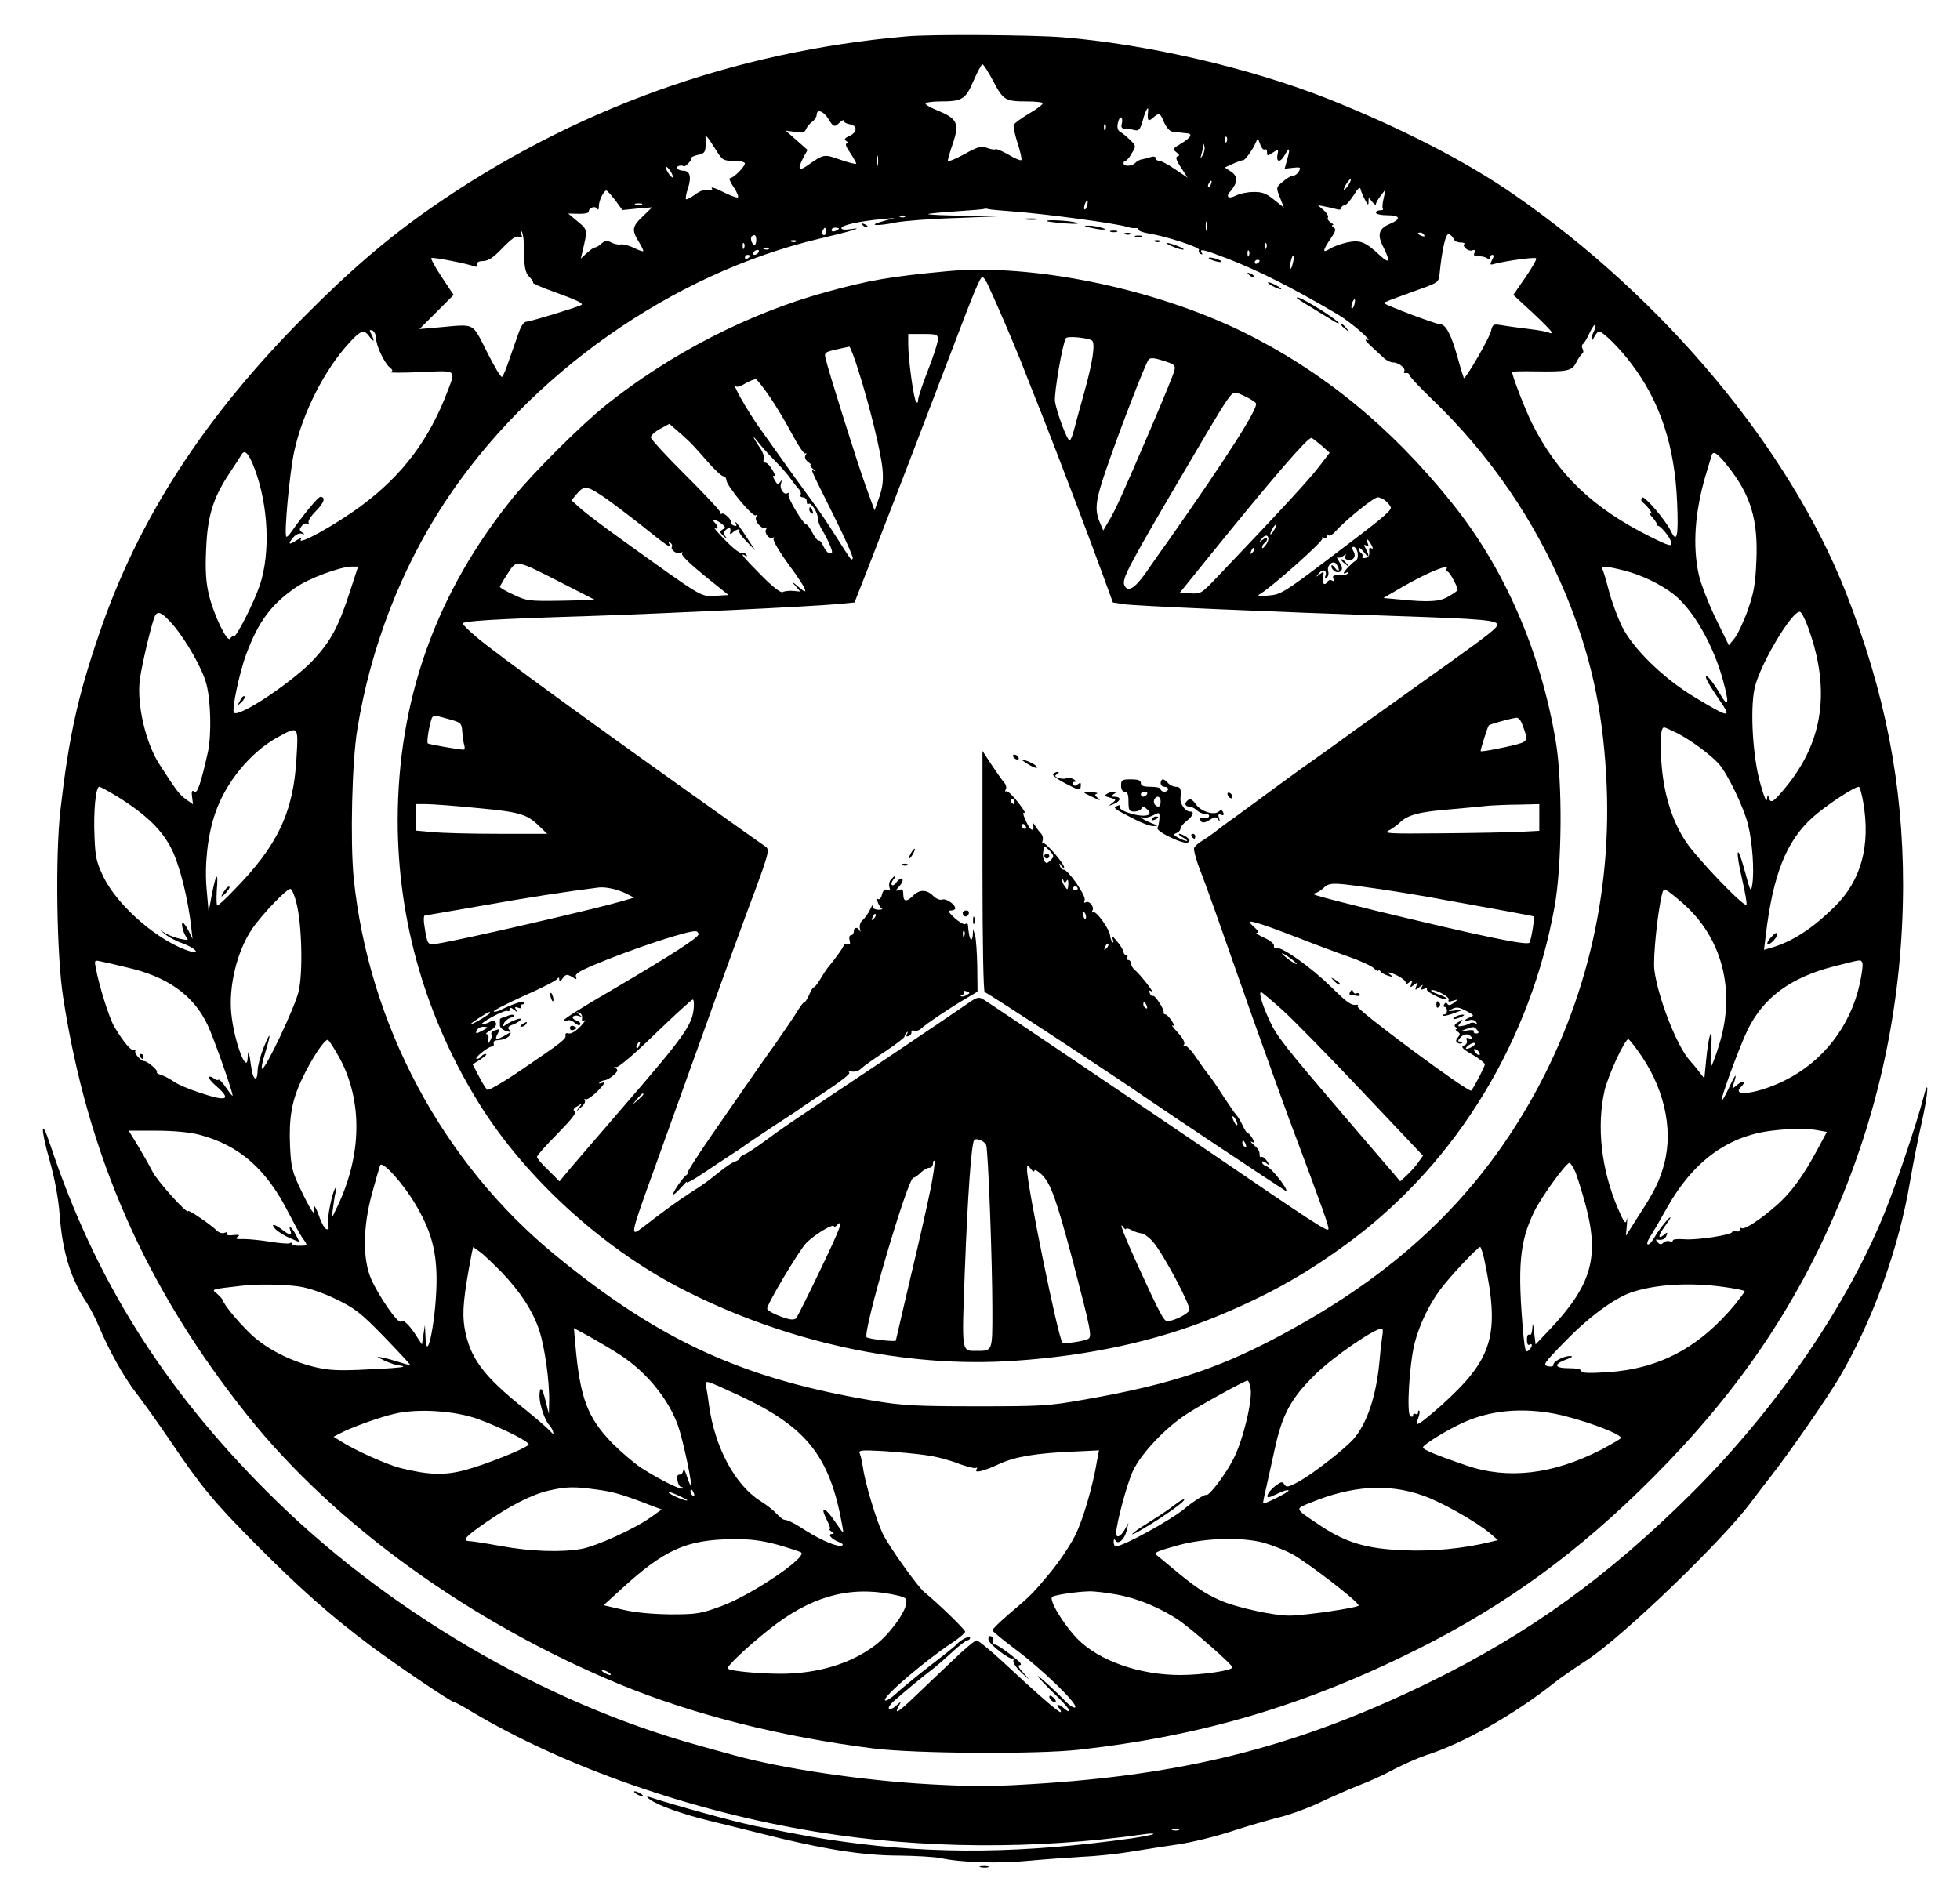<?xml version="1.0" standalone="no"?>
<!DOCTYPE svg PUBLIC "-//W3C//DTD SVG 20010904//EN"
 "http://www.w3.org/TR/2001/REC-SVG-20010904/DTD/svg10.dtd">
<svg version="1.0" xmlns="http://www.w3.org/2000/svg"
 width="792pt" height="759pt" viewBox="0 0 792 759"
 preserveAspectRatio="xMidYMid meet">

<g transform="translate(0,759) scale(0.1,-0.1)"
fill="#000000" stroke="none">
<path d="M3665 7443 c-699 -60 -1350 -295 -1920 -691 -174 -121 -329 -253
-515 -441 -406 -408 -673 -821 -830 -1285 -87 -254 -122 -416 -156 -711 -21
-185 -15 -589 11 -755 99 -643 335 -1177 745 -1691 353 -442 901 -837 1505
-1087 299 -123 652 -212 1025 -259 170 -21 660 -24 830 -5 500 56 917 180
1372 408 358 180 648 392 948 693 340 341 576 687 748 1097 174 412 261 846
262 1295 0 408 -72 779 -231 1184 -228 580 -732 1186 -1339 1607 -194 135
-461 272 -755 389 -314 124 -728 220 -1068 248 -117 10 -535 13 -632 4z m349
-182 c40 -76 48 -81 137 -81 31 0 59 -3 62 -6 4 -4 -20 -23 -53 -42 -32 -19
-61 -40 -64 -47 -2 -6 5 -40 16 -74 11 -34 18 -65 15 -68 -4 -3 -27 7 -52 22
-26 15 -49 24 -52 22 -2 -3 -18 -1 -34 5 -25 9 -38 5 -94 -26 -36 -20 -65 -31
-65 -25 0 5 9 37 21 71 26 78 17 98 -57 129 -30 12 -54 25 -54 30 0 5 27 9 59
9 89 0 103 8 135 84 16 36 32 66 36 66 4 0 24 -31 44 -69z m625 -123 c-4 -35
1 -41 19 -25 26 23 30 22 46 -18 9 -20 23 -36 33 -37 10 -1 25 -2 33 -4 8 -1
21 -2 28 -3 23 -2 12 -19 -25 -41 -34 -20 -36 -23 -20 -35 13 -10 15 -14 5
-17 -9 -3 -5 -16 14 -45 l27 -41 -51 34 c-27 19 -56 34 -64 34 -8 0 -14 5 -14
11 0 6 -9 8 -21 4 -12 -4 -28 -8 -35 -9 -8 -1 -20 -8 -26 -14 -15 -15 -48 -16
-48 -2 0 6 4 10 8 10 4 0 16 13 25 30 18 29 18 30 -5 53 -13 13 -31 28 -40 33
-11 6 -15 17 -11 36 3 15 9 26 13 23 5 -3 6 -14 3 -25 -4 -15 0 -20 13 -20 11
0 28 -3 39 -6 17 -4 22 2 33 40 11 42 25 64 21 34z m-1292 -28 c20 -34 26 -36
47 -14 9 8 16 11 16 5 0 -5 10 -11 22 -13 33 -4 34 -32 1 -47 -21 -10 -24 -14
-12 -22 10 -6 10 -9 1 -9 -8 0 -4 -13 13 -37 14 -21 25 -41 25 -44 0 -4 -29 3
-63 15 -69 24 -66 25 -139 -26 -32 -21 -35 -11 -12 35 l17 31 -44 39 -44 39
38 -5 c30 -5 39 -2 44 11 4 9 15 23 25 30 10 7 18 20 18 28 0 25 28 15 47 -16z
m1120 -42 c-3 -8 -6 -5 -6 6 -1 11 2 17 5 13 3 -3 4 -12 1 -19z m-1578 -78
c30 -48 33 -50 76 -50 25 0 45 -5 45 -10 0 -14 -46 -60 -60 -60 -6 0 1 -17 15
-37 14 -21 21 -39 16 -41 -5 -2 -33 9 -61 23 -29 15 -49 21 -44 14 5 -9 1 -11
-14 -7 -13 4 -33 -3 -53 -18 -18 -13 -35 -22 -37 -19 -3 3 1 23 8 44 15 46 8
71 -19 71 -11 0 -23 5 -26 10 -5 8 19 15 28 8 5 -5 35 27 31 33 -2 4 10 9 26
13 24 4 30 11 31 33 1 16 1 31 0 36 -3 17 9 4 38 -43z m2068 28 c-3 -8 -6 -5
-6 6 -1 11 2 17 5 13 3 -3 4 -12 1 -19z m154 -32 c5 3 9 -2 9 -12 0 -15 2 -15
23 -1 23 15 24 15 19 -9 -6 -33 14 -31 32 4 18 31 20 21 6 -27 l-9 -33 34 4
c30 3 32 2 24 -14 -5 -10 -16 -18 -24 -18 -8 0 -26 -11 -41 -24 -28 -23 -28
-24 -12 -64 l16 -41 -40 32 c-32 26 -49 32 -84 31 -25 0 -56 -7 -69 -14 -31
-16 -44 -6 -23 17 30 35 31 60 3 79 l-26 17 33 15 c18 8 36 15 40 14 8 -2 41
44 53 73 7 18 8 18 17 -8 5 -15 14 -25 19 -21z m-251 -23 c-11 -17 -11 -17 -6
0 3 10 7 26 7 35 1 15 2 15 6 0 2 -10 -1 -25 -7 -35z m-1313 -40 c-3 -10 -5
-2 -5 17 0 19 2 27 5 18 2 -10 2 -26 0 -35z m-828 -48 c0 -5 -6 -1 -14 9 -8
11 -15 24 -15 30 0 5 7 1 15 -10 8 -10 14 -23 14 -29z m2727 -37 c-9 -12 -16
-19 -16 -15 0 11 24 47 28 42 2 -2 -3 -14 -12 -27z m-553 7 c-3 -9 -8 -14 -10
-11 -3 3 -2 9 2 15 9 16 15 13 8 -4z m623 -63 c11 -22 14 -23 14 -8 0 20 0 20
15 0 8 -10 15 -14 15 -9 0 6 9 21 20 35 l19 25 -8 -37 c-5 -20 -6 -39 -3 -42
3 -4 -2 -6 -11 -6 -9 0 -17 -4 -17 -10 0 -5 20 -10 45 -10 54 0 58 -15 11 -35
-45 -19 -52 -44 -26 -94 29 -58 25 -69 -12 -35 -62 58 -82 65 -135 54 -27 -6
-58 -18 -70 -26 -30 -19 -29 -7 3 40 21 31 24 40 13 47 -8 5 -9 9 -4 9 6 0 2
5 -8 11 -9 6 -15 15 -11 20 3 5 -5 19 -18 30 l-23 20 30 -6 c17 -3 38 -8 48
-11 9 -3 17 -1 17 5 0 6 6 11 13 11 6 0 23 19 37 41 17 28 26 36 28 24 2 -9
10 -28 18 -43z m-3030 -1 l29 -40 60 6 60 5 -37 -36 c-44 -41 -46 -56 -17
-103 12 -19 20 -36 18 -38 -2 -2 -20 4 -39 14 -19 9 -43 15 -52 13 -9 -2 -27
2 -38 8 -17 9 -25 8 -39 -4 -10 -9 -21 -16 -26 -16 -5 0 -20 -10 -33 -22 l-25
-23 7 30 c21 88 21 86 -20 120 l-38 32 42 -1 c23 -1 41 3 41 8 -1 15 25 26 33
13 5 -8 8 -4 8 11 0 22 20 62 30 62 4 0 19 -18 36 -39z m1907 -21 c-3 -12 -8
-19 -11 -16 -5 6 5 36 12 36 2 0 2 -9 -1 -20z m-1800 3 c-7 -2 -19 -2 -25 0
-7 3 -2 5 12 5 14 0 19 -2 13 -5z m1492 -27 c139 -10 426 -49 470 -63 11 -4
26 -6 33 -5 6 2 12 -1 12 -6 0 -5 19 -12 43 -16 66 -10 208 -56 202 -66 -3 -5
0 -12 6 -16 8 -4 9 -3 5 4 -11 18 5 15 101 -22 125 -48 264 -118 449 -227 51
-30 146 -112 119 -103 -13 5 -8 -4 15 -25 19 -18 43 -40 53 -49 10 -9 26 -17
36 -17 23 0 53 -24 45 -36 -3 -5 0 -8 7 -7 7 2 13 -2 14 -7 0 -6 40 -49 88
-95 237 -227 419 -493 543 -790 99 -239 149 -461 164 -731 29 -483 -87 -957
-334 -1368 -216 -360 -512 -638 -926 -868 -281 -157 -482 -226 -849 -290 -145
-26 -175 -27 -436 -27 -241 0 -299 3 -412 22 -526 87 -867 242 -1288 588 -457
374 -756 935 -816 1527 -14 148 -7 468 15 600 53 329 177 649 354 918 341 517
917 923 1512 1064 132 31 187 48 128 39 -24 -4 -38 -2 -38 4 0 12 74 28 160
36 l55 5 -50 -14 c-63 -17 -21 -20 56 -4 30 6 142 15 249 18 l195 8 -159 1
c-88 1 -157 4 -155 7 3 2 54 7 115 11 60 4 111 8 112 10 2 1 9 1 15 -1 7 -2
48 -6 92 -9z m-428 -22 c-3 -3 -12 -4 -19 -1 -8 3 -5 6 6 6 11 1 17 -2 13 -5z
m1220 -51 c-3 -10 -5 -4 -5 12 0 17 2 24 5 18 2 -7 2 -21 0 -30z m-1541 -20
c-10 -10 -19 5 -10 18 6 11 8 11 12 0 2 -7 1 -15 -2 -18z m54 23 c0 -2 -7 -6
-15 -10 -8 -3 -15 -1 -15 4 0 6 7 10 15 10 8 0 15 -2 15 -4z m-1274 -49 c1
-105 5 -128 23 -146 11 -11 17 -21 15 -24 -3 -2 35 -19 83 -36 89 -32 121 -47
113 -53 -11 -8 -207 -68 -222 -68 -10 0 -22 -16 -31 -42 -9 -24 -25 -72 -38
-108 -12 -36 -25 -69 -30 -73 -4 -5 -31 40 -61 100 -62 122 -45 113 -193 100
l-80 -7 69 69 69 69 -48 72 c-26 39 -45 74 -42 77 5 5 143 -22 175 -34 7 -3
12 0 10 8 -2 9 7 14 25 14 21 1 42 15 78 53 35 36 54 50 66 45 13 -5 15 -3 9
12 -4 11 -3 16 1 11 4 -4 8 -22 9 -39z m3639 23 c3 -6 -1 -7 -9 -4 -18 7 -21
14 -7 14 6 0 13 -4 16 -10z m119 -16 c3 -8 15 -14 27 -14 12 0 20 -3 16 -6
-10 -10 17 -32 32 -26 10 4 13 1 9 -10 -5 -11 0 -15 15 -14 12 1 28 -2 35 -7
8 -6 12 -5 12 2 0 6 5 11 10 11 7 0 7 -7 -1 -21 -10 -20 -9 -21 12 -15 47 12
161 28 166 22 4 -3 -16 -38 -43 -77 l-49 -71 78 -72 c42 -39 77 -75 77 -79 0
-5 -5 -5 -10 -2 -6 4 -45 11 -88 16 -42 5 -91 12 -108 15 -29 5 -33 3 -39 -24
-6 -28 -104 -197 -110 -190 -1 2 -13 39 -25 83 -27 96 -48 135 -73 135 -16 0
-215 75 -225 85 -3 2 18 10 153 59 65 23 69 27 72 58 10 101 25 167 38 162 7
-3 16 -12 19 -20z m-2818 -4 c0 -11 -3 -20 -7 -20 -10 0 -19 27 -12 34 12 11
19 6 19 -14z m161 -6 c-3 -3 -12 -4 -19 -1 -8 3 -5 6 6 6 11 1 17 -2 13 -5z
m-210 -26 c-3 -8 -6 -5 -6 6 -1 11 2 17 5 13 3 -3 4 -12 1 -19z m2110 0 c-3
-8 -6 -5 -6 6 -1 11 2 17 5 13 3 -3 4 -12 1 -19z m-2010 -4 c-3 -3 -12 -4 -19
-1 -8 3 -5 6 6 6 11 1 17 -2 13 -5z m-42 -14 c-3 -5 -11 -10 -16 -10 -6 0 -7
5 -4 10 3 6 11 10 16 10 6 0 7 -4 4 -10z m1982 -12 c-3 -8 -6 -5 -6 6 -1 11 2
17 5 13 3 -3 4 -12 1 -19z m-2017 -2 c0 -3 -4 -8 -10 -11 -5 -3 -10 -1 -10 4
0 6 5 11 10 11 6 0 10 -2 10 -4z m2194 -30 c-3 -15 -8 -25 -11 -23 -2 3 -1 17
3 31 3 15 8 25 11 23 2 -3 1 -17 -3 -31z m-134 10 c0 -3 -4 -8 -10 -11 -5 -3
-10 -1 -10 4 0 6 5 11 10 11 6 0 10 -2 10 -4z m383 -176 c-3 -12 -8 -19 -11
-16 -5 6 5 36 12 36 2 0 2 -9 -1 -20z m968 -108 c-6 -12 -11 -27 -10 -34 0 -7
5 -3 11 10 6 12 15 22 19 22 16 0 83 -66 131 -130 117 -154 176 -335 185 -562
6 -137 -1 -165 -25 -115 -22 46 -110 148 -117 136 -4 -6 -4 -14 1 -18 19 -13
49 -54 34 -46 -8 4 -5 -3 8 -17 12 -13 20 -28 17 -31 -3 -4 -2 -5 1 -2 9 6 51
-43 57 -66 5 -20 -9 -16 -85 22 -234 117 -374 252 -478 459 -26 52 -80 191
-80 207 0 2 44 3 98 2 129 -2 144 2 162 37 8 16 19 32 24 35 5 4 5 12 1 19 -4
7 -4 15 1 19 5 3 17 23 27 45 10 21 20 36 23 33 3 -3 1 -14 -5 -25z m-4921
-31 c0 -29 34 -100 56 -117 12 -10 12 -13 2 -18 -7 -3 47 -3 120 0 150 7 144
11 111 -76 -74 -197 -184 -342 -349 -464 -106 -79 -263 -165 -244 -135 3 6 -5
3 -20 -6 -30 -20 -34 -14 -10 14 10 11 24 17 33 14 13 -4 14 -3 2 5 -12 9 -12
13 -2 26 7 9 18 13 24 9 5 -3 7 -1 4 4 -4 6 9 27 29 47 34 34 41 57 19 58 -9
1 -69 -72 -118 -142 -9 -13 -18 -22 -20 -19 -10 10 14 264 32 345 34 156 123
331 223 439 46 51 60 55 82 23 18 -25 21 -17 6 12 -8 16 -8 18 5 14 8 -4 15
-18 15 -33z m-491 -526 c56 -149 64 -340 21 -470 -25 -73 -95 -211 -105 -207
-4 2 -11 -2 -15 -9 -12 -18 -67 97 -86 178 -12 50 -15 100 -11 183 5 133 28
207 92 304 22 33 44 67 50 77 13 25 30 8 54 -56z m5951 13 c95 -119 125 -219
117 -388 -4 -95 -11 -130 -36 -200 -17 -47 -41 -97 -53 -111 l-22 -27 -54 110
c-29 61 -60 140 -68 177 -25 117 -15 251 27 396 12 39 23 76 25 83 6 22 22 13
64 -40z m-5570 -521 c-42 -128 -72 -185 -138 -258 -80 -89 -311 -244 -327
-219 -9 14 23 163 50 236 50 133 100 200 199 269 53 37 179 84 227 85 l26 0
-37 -113z m5153 97 c71 -18 147 -55 200 -96 78 -62 158 -200 198 -343 28 -101
24 -120 -11 -59 -33 57 -66 92 -54 58 4 -10 27 -47 51 -82 53 -77 44 -76 -99
10 -128 77 -250 197 -295 288 -17 36 -41 100 -52 143 -11 43 -23 82 -26 87 -9
14 18 12 88 -6z m-5866 -217 c53 -61 122 -181 137 -242 18 -67 21 -207 6 -275
-28 -126 -43 -170 -55 -160 -9 8 -12 3 -9 -20 l4 -31 -28 20 c-26 18 -39 35
-106 139 -57 86 -94 245 -81 345 7 52 37 184 56 244 12 39 28 34 76 -20z
m6610 -15 c90 -249 61 -456 -88 -640 -53 -65 -65 -73 -72 -44 -3 12 -5 10 -7
-8 -1 -15 -12 9 -26 60 -31 105 -43 301 -24 388 20 94 154 319 184 309 6 -2
21 -31 33 -65z m-528 -426 c55 -29 133 -86 167 -124 35 -40 102 -178 118 -247
17 -69 25 -182 17 -238 -6 -37 -7 -34 -31 54 -32 118 -39 88 -10 -37 12 -52
20 -97 17 -101 -11 -10 -204 192 -246 257 -57 87 -90 198 -98 325 -5 95 -2
135 12 135 3 0 27 -11 54 -24z m-5581 -101 c-12 -217 -76 -353 -252 -532 -33
-35 -64 -63 -68 -63 -3 0 -4 28 -2 62 7 79 -3 71 -20 -18 l-13 -69 -8 90 c-9
102 4 220 35 309 42 124 143 246 250 305 87 48 86 49 78 -84z m-720 -157 c115
-72 179 -135 217 -213 32 -66 65 -198 78 -315 l5 -45 -16 33 c-9 17 -19 32
-23 32 -9 0 1 -41 15 -59 9 -11 5 -12 -24 -6 -19 4 -46 14 -60 22 l-25 15 24
-19 c13 -11 45 -28 72 -37 48 -18 71 -44 27 -31 -125 38 -291 181 -349 299
-29 60 -34 81 -37 162 -5 105 5 204 19 204 5 0 40 -19 77 -42z m7051 -21 c30
-174 -8 -315 -114 -420 -91 -90 -172 -143 -259 -168 l-28 -8 7 57 c29 246 83
382 188 477 53 48 168 124 188 125 4 0 12 -28 18 -63z m-6332 -403 c23 -85 28
-289 9 -364 -16 -64 -132 -310 -147 -310 -4 0 1 28 12 63 26 84 23 95 -6 22
-13 -33 -24 -75 -24 -92 -1 -50 -19 -39 -26 15 -8 61 -13 74 -14 39 -2 -76
-54 60 -66 173 -12 112 22 253 82 343 43 63 144 168 157 164 6 -2 16 -26 23
-53z m5601 -3 c161 -140 217 -354 149 -573 -15 -49 -30 -88 -33 -88 -3 0 -2
35 1 78 6 99 -11 52 -21 -55 l-7 -72 -21 27 c-11 15 -28 35 -38 46 -52 57
-129 255 -143 366 -6 49 13 233 31 306 7 28 10 26 82 -35z m-6286 -261 c164
-37 270 -112 327 -233 25 -53 101 -268 101 -286 0 -3 -12 12 -26 32 -14 21
-28 36 -31 33 -4 -3 -12 -1 -20 6 -7 6 -16 8 -19 5 -3 -3 10 -20 30 -37 64
-56 43 -64 -71 -25 -40 13 -85 32 -100 43 -16 11 -38 23 -51 27 -13 4 -21 9
-18 12 6 6 -38 44 -51 44 -15 1 -42 32 -36 42 3 6 1 7 -5 3 -11 -6 -41 29 -80
94 -20 33 -62 166 -75 238 -6 29 -5 32 16 27 12 -2 61 -13 109 -25z m7013 20
c4 -6 -1 -45 -10 -86 -38 -173 -150 -316 -305 -392 -105 -52 -217 -68 -175
-25 24 23 9 29 -17 7 -15 -14 -20 -15 -16 -4 19 55 14 56 -11 3 -16 -35 -32
-63 -34 -63 -9 0 74 225 106 290 65 130 174 210 351 255 111 28 103 27 111 15z
m-6153 -386 c93 -172 91 -389 -7 -597 l-25 -52 6 45 c3 25 8 54 11 65 3 11 2
17 -1 14 -13 -12 -37 -132 -30 -152 4 -13 2 -18 -7 -15 -7 2 -21 26 -30 54
-15 41 -25 52 -20 22 4 -26 -15 3 -51 78 -37 77 -42 94 -46 182 -5 114 7 184
48 270 38 81 92 163 105 159 5 -2 26 -35 47 -73z m5244 32 c106 -143 147 -315
109 -459 -18 -68 -37 -109 -105 -213 l-50 -79 4 45 c2 25 1 34 -1 20 -4 -20
-10 -13 -35 45 -68 158 -87 333 -54 478 14 60 82 208 96 207 3 -1 19 -20 36
-44z m727 -324 l39 -7 -37 -69 c-58 -109 -109 -179 -170 -231 -64 -56 -126
-96 -137 -89 -5 3 -8 0 -8 -6 0 -7 -7 -10 -15 -6 -8 3 -15 2 -15 -3 0 -12
-140 -34 -193 -30 -26 2 -47 0 -47 -4 0 -5 -6 -7 -14 -4 -7 3 -19 0 -25 -6 -8
-8 -14 -8 -23 2 -7 7 -8 12 -3 11 21 -4 33 1 39 16 5 14 4 15 -9 4 -26 -22
-26 -5 0 30 14 19 25 36 25 39 0 10 -49 -52 -65 -81 -9 -16 -20 -28 -26 -28
-6 0 -2 15 10 33 11 17 42 70 68 117 105 186 245 289 423 310 85 10 136 10
183 2z m-6539 -18 c162 -42 273 -139 363 -318 20 -39 44 -83 54 -98 24 -33 24
-33 -11 -33 -16 -1 -30 3 -30 8 0 4 -4 6 -9 2 -6 -3 -41 0 -78 6 -37 6 -86 11
-108 11 -30 -1 -36 1 -25 9 11 8 7 9 -17 7 -19 -3 -30 0 -26 6 4 5 -1 7 -10 3
-10 -4 -24 1 -34 12 -24 23 -113 84 -113 76 0 -17 -128 125 -144 160 -11 22
-37 68 -58 103 l-38 62 111 0 c69 0 134 -6 173 -16z m875 -282 c61 -103 83
-181 85 -292 2 -155 -41 -378 -45 -237 l-2 42 -6 -40 -6 -39 -19 29 c-31 50
-59 76 -66 64 -9 -14 -88 99 -120 171 -35 80 -34 209 3 345 15 55 30 107 33
115 8 21 93 -73 143 -158z m4687 131 c8 -21 27 -81 41 -133 57 -213 24 -326
-148 -507 l-54 -57 -6 50 c-4 37 -6 41 -7 16 -1 -19 -6 -31 -12 -27 -6 4 -10
-5 -10 -20 0 -15 4 -24 10 -20 15 9 12 -11 -4 -24 -11 -9 -14 2 -20 61 -25
280 -16 379 44 502 30 61 128 195 142 196 4 0 15 -17 24 -37z m-4340 -404 c78
-82 127 -158 153 -236 22 -66 42 -207 40 -288 l-1 -50 -12 47 c-14 61 -26 71
-26 24 0 -34 24 -103 40 -116 4 -3 10 -14 14 -24 5 -16 3 -15 -16 5 -13 13
-57 51 -98 84 -168 134 -222 207 -243 329 -10 62 -4 126 29 299 l6 27 26 -19
c15 -10 54 -48 88 -82z m3972 49 c64 -305 36 -400 -177 -591 -36 -32 -74 -63
-83 -68 -16 -9 -17 -7 -8 17 6 15 8 29 5 32 -3 3 -5 0 -5 -7 0 -7 -4 -9 -10
-6 -5 3 -10 1 -10 -5 0 -6 -5 -8 -11 -4 -16 10 -4 210 17 294 19 74 57 155
104 218 34 47 151 172 161 172 3 0 11 -24 17 -52z m-4788 -108 c39 -6 99 -27
150 -52 74 -36 99 -55 192 -151 59 -61 106 -112 105 -113 -2 -2 -21 3 -42 10
-22 7 -53 16 -70 19 -26 6 -25 4 10 -13 22 -10 49 -19 59 -19 11 -1 17 -3 15
-5 -2 -3 -67 -8 -144 -11 -113 -6 -154 -4 -210 9 -102 24 -204 77 -266 138
-52 51 -102 112 -109 133 -2 6 -13 17 -24 27 -22 17 -25 17 99 31 64 8 173 6
235 -3z m5758 -2 c45 -6 82 -14 82 -17 0 -3 -17 -26 -37 -51 -145 -176 -307
-262 -515 -276 -78 -5 -108 -4 -108 5 0 7 -20 11 -51 11 -59 0 -63 16 -8 36
22 8 27 13 14 13 -26 1 -71 -23 -68 -36 1 -5 -9 -8 -22 -5 -22 4 -17 12 68 99
97 100 196 173 268 199 97 33 237 42 377 22z m-4461 -275 c107 -70 195 -179
233 -286 21 -59 61 -252 51 -241 -3 3 -11 22 -17 42 -7 20 -12 29 -13 20 -1
-10 -7 -18 -15 -18 -9 0 -12 -8 -8 -25 2 -14 9 -25 15 -25 6 0 8 -3 5 -6 -7
-7 -93 36 -165 82 -29 19 -82 64 -118 100 -101 104 -131 182 -150 398 l-6 68
68 -37 c37 -21 91 -53 120 -72z m3079 80 c-2 -16 -8 -59 -11 -98 -13 -147 -51
-260 -108 -324 -39 -42 -161 -137 -215 -167 -45 -25 -54 -27 -62 -14 -8 13
-13 12 -37 -6 -15 -12 -29 -28 -31 -37 -3 -12 4 -12 38 5 22 11 44 18 47 14 5
-5 -98 -57 -103 -52 -1 0 4 28 12 61 7 33 23 104 35 158 30 140 66 206 164
302 71 70 238 185 268 185 5 0 6 -12 3 -27z m-2600 -243 c275 -128 368 -246
418 -529 6 -33 6 -33 -27 15 -41 62 -66 72 -38 15 12 -23 18 -41 14 -41 -5 0
-1 -5 7 -10 11 -7 11 -10 2 -10 -20 0 -3 -20 26 -32 16 -6 22 -12 14 -15 -17
-7 -83 21 -145 60 -49 32 -72 43 -90 45 -4 1 -18 12 -30 25 -12 13 -41 36 -64
50 -103 65 -184 216 -208 387 -3 25 -8 57 -11 72 -7 33 -11 34 132 -32z m2067
31 c10 -46 -29 -209 -68 -286 -31 -62 -101 -155 -111 -147 -6 3 -53 -27 -84
-53 -55 -47 -251 -155 -281 -155 -5 0 -9 8 -9 18 0 11 3 13 8 5 11 -18 37 6
45 42 l7 30 -15 -27 c-16 -29 -35 -37 -35 -15 1 40 44 200 68 252 34 71 130
173 216 229 58 38 235 135 247 136 4 0 9 -13 12 -29z m-3123 -126 c98 -36 212
-93 206 -104 -10 -15 -175 -81 -254 -102 -85 -23 -148 -21 -262 7 -59 15 -190
74 -248 112 l-24 15 25 13 c44 24 161 66 222 80 94 22 242 12 335 -21z m4352
21 c102 -20 268 -80 268 -98 0 -3 -36 -24 -79 -47 -195 -100 -377 -122 -546
-64 -123 42 -175 64 -175 73 0 11 103 74 167 102 108 48 232 59 365 34z
m-2537 -168 c39 -5 97 -21 129 -34 33 -12 64 -20 69 -17 6 3 7 1 3 -6 -11 -17
28 -8 94 23 62 28 147 43 298 49 l103 5 -7 -36 c-18 -110 -58 -246 -90 -309
-20 -40 -65 -107 -101 -150 -69 -83 -75 -90 -171 -171 -34 -30 -62 -57 -62
-61 0 -4 42 -39 93 -77 106 -79 251 -219 242 -234 -4 -6 -23 6 -43 27 -20 21
-57 56 -82 78 -56 50 -15 2 53 -63 26 -25 47 -49 47 -55 0 -6 -8 -3 -18 6 -23
21 -39 22 -22 2 7 -8 9 -15 5 -15 -9 0 -93 73 -228 199 -54 50 -104 91 -111
91 -6 0 -50 -36 -96 -81 -47 -44 -112 -107 -145 -138 -74 -71 -92 -83 -75 -50
13 24 13 24 -9 5 -11 -11 -24 -16 -29 -12 -4 4 7 20 24 34 50 44 117 99 149
123 17 13 53 44 82 71 28 26 57 48 62 48 6 0 11 5 11 10 0 11 -38 -7 -55 -27
-5 -6 -55 -46 -110 -88 -55 -43 -116 -93 -136 -112 -21 -19 -39 -30 -43 -25
-9 14 161 159 271 232 29 19 53 40 53 45 0 9 -111 116 -165 160 -28 23 -143
185 -168 236 -27 57 -73 211 -80 269 -3 19 -8 43 -12 53 -7 16 0 17 96 12 57
-4 136 -11 174 -17z m-1330 -139 c67 -9 103 -20 229 -69 l30 -11 -45 -32 c-66
-47 -216 -115 -278 -127 -82 -15 -204 -11 -326 11 -60 11 -118 20 -127 20 -33
1 -19 17 60 72 100 70 193 118 262 133 71 16 102 16 195 3z m3333 -23 c74 -25
217 -106 274 -154 l31 -27 -34 -8 c-106 -26 -232 -38 -344 -33 -158 6 -242 32
-355 110 -89 60 -88 57 -23 83 165 68 312 78 451 29z m-2944 8 c3 -8 2 -12 -4
-9 -6 3 -10 10 -10 16 0 14 7 11 14 -7z m-49 -15 c22 -10 29 -16 15 -13 -28 7
-80 33 -65 33 6 0 28 -9 50 -20z m389 -193 c48 -14 91 -28 94 -31 21 -22 -207
-175 -324 -217 -82 -30 -98 -33 -204 -33 -73 1 -143 7 -193 19 l-78 18 67 61
c178 164 267 204 454 206 72 1 117 -5 184 -23z m1961 9 c32 -9 84 -29 116 -46
61 -33 269 -193 269 -208 0 -9 -219 -41 -280 -41 -65 0 -214 33 -278 61 -67
30 -101 53 -197 133 -33 28 -62 51 -64 53 -10 7 14 17 96 39 106 28 249 32
338 9z m-1505 -208 c60 -12 65 -15 62 -37 -4 -39 -70 -128 -126 -170 -97 -74
-231 -114 -376 -115 -97 0 -209 11 -219 21 -7 7 74 84 164 156 166 133 320
178 495 145z m913 -2 c84 -15 178 -54 254 -106 55 -39 213 -177 213 -188 0
-13 -123 -31 -211 -31 -165 0 -329 58 -415 146 -57 58 -118 160 -102 170 12 8
101 21 148 22 19 1 70 -5 113 -13z m-2053 -315 c8 -5 11 -10 5 -10 -5 0 -17 5
-25 10 -8 5 -10 10 -5 10 6 0 17 -5 25 -10z"/>
<path d="M4143 6703 c15 -2 37 -2 50 0 12 2 0 4 -28 4 -27 0 -38 -2 -22 -4z"/>
<path d="M4231 6696 c2 -2 36 -6 74 -9 43 -3 60 -2 45 3 -24 8 -127 14 -119 6z"/>
<path d="M3487 6679 c7 -7 15 -10 18 -7 3 3 -2 9 -12 12 -14 6 -15 5 -6 -5z"/>
<path d="M4405 6670 c17 -4 39 -8 50 -8 16 0 15 2 -5 8 -14 4 -36 8 -50 8 -22
0 -22 -1 5 -8z"/>
<path d="M4488 6653 c6 -2 18 -2 25 0 6 3 1 5 -13 5 -14 0 -19 -2 -12 -5z"/>
<path d="M4548 6643 c7 -3 16 -2 19 1 4 3 -2 6 -13 5 -11 0 -14 -3 -6 -6z"/>
<path d="M4588 6633 c6 -2 18 -2 25 0 6 3 1 5 -13 5 -14 0 -19 -2 -12 -5z"/>
<path d="M4668 6613 c7 -3 16 -2 19 1 4 3 -2 6 -13 5 -11 0 -14 -3 -6 -6z"/>
<path d="M4735 6595 c17 -8 37 -14 45 -14 8 0 -1 7 -20 14 -46 18 -64 17 -25
0z"/>
<path d="M4895 6540 c11 -5 27 -9 35 -9 9 0 8 4 -5 9 -11 5 -27 9 -35 9 -9 0
-8 -4 5 -9z"/>
<path d="M3830 6494 c-236 -22 -320 -37 -494 -85 -312 -86 -626 -248 -886
-455 -101 -81 -291 -270 -376 -374 -311 -383 -466 -816 -467 -1305 0 -409 115
-804 335 -1155 185 -293 488 -570 804 -735 422 -219 910 -326 1354 -295 300
20 574 80 809 176 221 91 375 178 558 315 423 319 718 805 815 1346 30 168 32
499 5 664 -61 366 -208 704 -423 970 -246 306 -524 532 -845 689 -359 175
-847 275 -1189 244z m160 -51 c38 -81 105 -238 135 -313 18 -47 56 -143 85
-215 59 -150 184 -477 245 -645 l42 -115 44 -7 c46 -7 597 -31 1104 -48 343
-11 405 -17 405 -35 0 -13 -35 -40 -195 -155 -43 -30 -116 -83 -164 -117 -47
-34 -120 -86 -161 -115 -41 -29 -79 -56 -85 -61 -16 -12 -111 -80 -135 -97
-12 -8 -75 -53 -139 -100 -64 -47 -145 -107 -181 -133 -36 -25 -74 -54 -85
-63 -11 -8 -32 -23 -47 -32 -15 -9 -30 -22 -33 -30 -2 -7 8 -48 25 -90 31 -81
63 -171 214 -602 52 -146 117 -326 144 -400 142 -379 162 -436 160 -448 -3
-12 -57 23 -483 314 -207 141 -881 596 -909 613 -21 13 -27 12 -67 -16 -24
-17 -163 -111 -309 -209 -418 -279 -451 -302 -515 -350 -33 -24 -68 -47 -77
-50 -10 -4 -18 -10 -18 -14 0 -5 -9 -11 -20 -15 -11 -3 -39 -22 -62 -41 -56
-44 -53 -43 -123 -88 -53 -35 -91 -62 -187 -136 -53 -41 -53 -38 44 230 242
675 298 830 379 1050 87 232 90 245 73 258 -11 7 -64 45 -119 84 -561 398
-975 699 -1052 765 -29 25 -53 48 -53 53 0 10 123 18 505 30 334 11 890 38
1004 48 l74 7 49 125 c162 416 194 501 333 865 103 271 125 325 135 325 4 0
13 -12 20 -27z m-200 -225 c0 -12 -18 -68 -40 -124 -22 -56 -40 -110 -40 -120
0 -11 -3 -14 -8 -8 -10 10 -32 172 -32 233 l0 41 60 0 c55 0 60 -2 60 -22z
m622 -4 c15 -10 4 -86 -31 -211 -17 -60 -35 -127 -41 -150 -6 -24 -14 -43 -18
-43 -10 0 -53 115 -59 158 -4 33 30 232 44 255 6 10 86 2 105 -9z m-942 -126
c46 -146 89 -323 96 -393 4 -45 1 -74 -13 -114 l-19 -54 -36 99 c-37 103 -152
470 -162 515 -6 27 -8 26 96 48 3 0 21 -45 38 -101z m1275 2 c-4 -14 -44 -113
-90 -220 -120 -280 -147 -340 -174 -385 l-23 -39 -14 33 c-22 52 -17 90 27
217 53 155 158 426 170 440 7 9 22 8 60 -4 46 -15 50 -18 44 -42z m-1633 -106
c26 -38 66 -106 90 -151 24 -45 47 -79 52 -76 5 4 6 0 1 -7 -5 -8 -1 -18 10
-27 11 -7 15 -13 10 -13 -5 0 0 -7 11 -16 10 -8 13 -12 5 -8 -17 9 -21 19 78
-180 46 -92 80 -170 77 -173 -7 -8 -1 -16 -70 92 -31 50 -77 117 -102 150 -41
56 -97 133 -201 280 -54 75 -123 198 -98 173 4 -4 21 2 38 13 18 10 36 17 42
16 5 -2 31 -35 57 -73z m1963 -24 c11 -18 -114 -214 -359 -563 -23 -31 -61
-86 -86 -122 -45 -64 -74 -81 -87 -49 -10 25 18 78 260 489 120 205 156 263
173 280 11 11 20 10 53 -6 22 -10 42 -23 46 -29z m-2299 -146 c12 -10 47 -48
78 -84 31 -36 62 -65 69 -65 6 0 12 -7 12 -15 0 -22 106 -150 118 -143 6 4 7
1 3 -6 -10 -15 23 -53 37 -44 6 3 7 1 3 -6 -10 -15 13 -43 27 -34 6 3 7 1 3
-5 -4 -6 25 -55 64 -108 71 -96 84 -129 33 -83 -26 22 -27 22 -9 1 l20 -23
-30 3 c-16 1 -35 -1 -41 -5 -7 -5 -42 22 -87 68 -72 72 -90 95 -64 79 7 -4 8
-3 4 4 -4 6 -12 9 -19 7 -7 -3 -37 21 -67 52 -30 31 -49 53 -42 49 15 -9 16 6
0 22 -17 17 3 14 27 -4 17 -13 18 -16 5 -24 -13 -8 -12 -12 4 -27 15 -13 17
-14 8 -2 -10 13 -9 19 3 29 14 12 20 7 15 -15 -1 -5 4 -4 11 3 14 13 33 17 26
5 -2 -5 12 -24 31 -43 l34 -35 -38 58 c-20 31 -39 57 -41 57 -2 0 -1 -4 2 -10
3 -6 -1 -7 -10 -4 -9 4 -14 9 -11 11 7 8 -27 42 -36 37 -5 -3 -7 -2 -6 3 2 5
-61 72 -139 150 -79 78 -143 148 -143 155 0 8 17 24 38 35 l37 20 25 -22 c14
-12 35 -30 46 -41z m354 -85 c25 -25 54 -58 65 -74 11 -16 26 -34 33 -42 7 -7
10 -17 7 -23 -3 -5 1 -10 9 -10 9 0 16 -7 16 -17 0 -9 3 -13 7 -10 9 10 38
-34 38 -59 0 -11 8 -32 17 -46 9 -14 23 -41 31 -60 12 -29 12 -35 1 -35 -8 0
-19 13 -26 28 -7 15 -15 26 -19 24 -3 -3 -15 11 -25 30 -10 19 -21 35 -25 35
-13 0 -79 111 -73 122 4 6 3 8 -3 5 -16 -10 -34 18 -27 39 4 14 4 16 -4 5 -8
-11 -12 -9 -22 9 -8 14 -8 20 -1 16 6 -4 3 7 -7 23 -9 17 -22 31 -29 31 -7 0
-10 7 -7 15 3 8 -3 27 -13 42 -30 43 -37 62 -11 28 12 -16 43 -51 68 -76z
m2209 61 l34 -30 -43 -56 c-36 -48 -150 -172 -416 -451 -59 -62 -63 -64 -104
-61 l-42 3 114 141 c257 318 400 484 417 484 3 0 21 -14 40 -30z m-2906 -204
c29 -19 100 -73 160 -120 104 -84 126 -98 111 -74 -4 7 -3 8 5 4 6 -4 9 -11 6
-16 -7 -12 22 -33 36 -24 7 4 9 3 5 -4 -4 -6 34 -43 91 -89 l97 -78 -52 -3
c-61 -4 -47 -12 -377 225 -71 51 -147 108 -168 127 l-38 34 22 26 c29 34 40
33 102 -8z m3169 -23 c10 -9 18 -20 18 -25 0 -15 -45 -51 -249 -205 -182 -138
-196 -146 -245 -150 -45 -4 -49 -2 -30 9 52 33 253 212 247 221 -3 6 -1 7 5 3
7 -4 12 -2 12 4 0 6 4 9 9 6 4 -3 17 4 27 16 40 45 155 138 171 138 9 0 25 -7
35 -17z m-452 -113 c-6 -11 -13 -20 -16 -20 -2 0 0 9 6 20 6 11 13 20 16 20 2
0 0 -9 -6 -20z m-34 -61 c-9 -13 -16 -18 -16 -12 0 7 5 15 10 18 6 3 10 11 10
17 0 6 -7 5 -17 -3 -16 -13 -17 -12 -4 4 21 27 37 4 17 -24z m425 0 c8 -15 8
-19 0 -15 -7 5 -10 -1 -8 -15 1 -14 -4 -23 -16 -24 -9 -2 -15 1 -12 5 3 5 1
11 -5 15 -5 3 -10 12 -10 18 0 7 9 1 20 -13 21 -27 26 -21 9 12 -9 16 -8 19 2
13 9 -6 11 -3 6 8 -9 24 0 21 14 -4z m-480 -32 c-10 -9 -11 -8 -5 6 3 10 9 15
12 12 3 -3 0 -11 -7 -18z m422 9 c7 -17 4 -40 -6 -43 -10 -4 -47 -42 -47 -49
0 -3 5 -2 12 2 6 4 8 3 5 -3 -3 -5 -19 -9 -36 -8 -22 1 -28 -2 -23 -13 3 -10
1 -13 -6 -8 -6 3 -13 2 -17 -4 -12 -20 -24 -10 -19 17 5 24 3 25 -13 12 -16
-13 -17 -12 -4 3 15 20 35 14 27 -9 -4 -8 -1 -11 5 -7 6 3 9 15 6 25 -7 25 21
48 34 28 15 -23 10 -36 -6 -15 -8 11 -15 15 -15 9 0 -19 25 -34 38 -21 8 8 6
18 -6 37 -9 14 -12 23 -7 19 4 -4 15 -2 23 5 10 8 13 8 9 1 -9 -16 18 -25 31
-12 8 8 8 17 1 30 -6 10 -6 18 0 18 5 0 11 -6 14 -14z m-3213 -132 l135 -69
-137 -3 c-130 -2 -139 -1 -192 24 -31 14 -56 29 -56 32 0 3 14 27 31 53 37 58
31 59 219 -37z m3575 56 c-3 -5 -1 -10 4 -10 8 0 41 -60 41 -75 0 -2 -15 -13
-34 -24 -36 -23 -80 -26 -199 -14 l-67 6 77 45 c105 60 193 96 178 72z m-4019
-610 c37 -11 40 -15 42 -48 2 -21 5 -45 8 -54 3 -10 2 -18 -3 -18 -18 0 -137
21 -144 25 -6 4 4 68 16 103 3 7 13 11 22 8 10 -2 36 -10 59 -16z m4324 -15
c26 -67 25 -71 -22 -84 -46 -12 -142 -31 -145 -27 -2 2 28 99 33 104 3 5 95
30 112 31 7 1 17 -10 22 -24z m-4220 -341 c171 -16 199 -24 250 -74 l31 -30
-198 0 c-109 0 -228 3 -265 7 l-68 6 0 53 0 54 43 0 c24 0 117 -7 207 -16z
m4290 -38 l0 -54 -77 -4 c-43 -2 -186 -5 -318 -6 -216 -2 -237 -1 -212 12 15
8 35 23 44 32 31 30 77 43 204 53 68 6 140 13 159 15 19 1 72 4 118 4 l82 2 0
-54z m-698 -282 c62 -8 174 -26 248 -39 278 -50 425 -77 427 -79 5 -5 -9 -94
-17 -106 -8 -13 -202 28 -620 129 -223 55 -273 69 -249 70 8 1 24 10 35 20 24
24 36 25 176 5z m-2987 -28 l27 -14 -55 -16 c-107 -31 -625 -151 -739 -170
-40 -7 -41 -6 -53 72 -4 23 -3 42 2 42 4 0 107 18 228 39 184 33 347 58 475
74 30 3 79 -8 115 -27z m2715 -178 c63 -25 152 -58 198 -74 46 -16 92 -37 103
-47 10 -10 19 -14 19 -10 0 4 4 3 8 -3 4 -6 18 -14 32 -18 19 -6 21 -5 10 3
-23 16 -3 13 30 -4 17 -9 30 -20 30 -26 0 -8 5 -7 15 1 13 11 14 10 8 -6 -6
-17 -5 -17 10 -5 16 12 17 12 10 -5 -6 -17 -5 -18 12 -4 15 12 17 12 10 1 -6
-11 -4 -13 9 -8 9 4 15 3 12 -2 -6 -9 71 -47 80 -39 3 4 -11 11 -31 18 -20 7
-34 14 -32 17 10 9 78 -27 71 -38 -4 -8 1 -9 17 -4 23 7 23 7 4 -8 -13 -10
-22 -12 -26 -5 -4 7 -9 6 -13 -1 -4 -6 -3 -11 2 -11 5 0 9 -7 9 -15 0 -8 -5
-15 -10 -15 -6 0 -8 -2 -5 -5 2 -3 22 2 44 10 l39 15 -35 -4 c-31 -4 -32 -4
-12 6 17 9 29 7 57 -8 32 -17 33 -19 15 -26 -25 -9 -26 -18 -1 -11 10 3 22 -1
26 -8 5 -8 4 -10 -3 -5 -7 4 -18 4 -24 -1 -7 -4 -21 -9 -32 -10 -16 -3 -17 -1
-5 13 13 16 12 16 -8 3 -16 -9 -19 -16 -10 -21 7 -4 8 -8 2 -8 -5 0 -4 -4 4
-9 12 -8 12 -12 2 -24 -9 -11 -9 -17 -1 -22 6 -4 14 -4 17 -1 4 3 1 6 -7 6
-10 0 -10 3 0 15 15 18 36 19 46 3 5 -7 2 -9 -9 -5 -11 4 -14 2 -10 -8 3 -9
-2 -18 -12 -21 -13 -5 -5 -14 34 -36 28 -16 51 -35 51 -40 0 -9 -42 -90 -55
-106 -9 -11 -466 328 -459 340 3 5 2 8 -3 7 -23 -4 -38 7 -106 74 -78 76 -195
160 -218 155 -8 -2 -13 3 -11 10 1 7 -17 22 -40 32 -24 11 -37 20 -29 20 9 0
7 6 -7 19 -12 10 -22 21 -22 24 0 9 68 -14 200 -65z m-2427 17 c2 -13 -103
-81 -348 -225 -107 -62 -195 -117 -195 -122 0 -4 6 -5 14 -2 7 3 20 -2 29 -11
9 -8 18 -11 22 -6 3 5 -4 12 -15 16 -11 4 -18 10 -15 15 3 5 13 7 23 4 15 -5
15 -4 2 6 -13 10 -13 11 0 7 8 -2 14 -12 12 -22 -2 -12 1 -15 10 -9 7 4 0 -7
-17 -25 -18 -19 -37 -30 -47 -28 -9 3 -15 0 -13 -7 5 -14 -16 -30 -178 -140
-70 -48 -132 -84 -138 -81 -5 4 -20 28 -34 55 l-25 48 33 21 c17 11 27 21 20
21 -6 0 -15 -4 -18 -10 -3 -5 -12 -10 -18 -10 -16 0 44 49 60 50 7 0 10 6 8
13 -3 7 4 13 20 13 36 3 58 23 44 40 -9 11 -6 16 14 23 14 5 28 15 32 20 7 12
-39 -5 -63 -22 -9 -7 -11 -6 -6 6 3 9 15 19 26 23 11 3 17 8 14 11 -3 3 -13 2
-23 -2 -10 -5 -21 -9 -25 -9 -5 -1 -8 -4 -8 -8 0 -5 0 -14 0 -22 0 -8 10 -18
22 -22 l21 -6 -24 -14 c-34 -19 -41 -17 -29 6 12 22 10 23 -14 14 -9 -3 -13
-10 -10 -15 3 -5 0 -17 -6 -26 -10 -16 -11 -15 -7 5 3 12 0 22 -6 22 -7 1 0 7
15 16 17 9 25 20 22 29 -5 11 -11 12 -24 5 -10 -6 -25 -10 -32 -10 -7 0 11 14
41 30 29 16 57 27 62 24 5 -3 9 0 9 7 0 8 5 7 17 -2 14 -12 16 -12 8 0 -6 11
-4 13 9 8 10 -4 15 -3 11 3 -3 6 -1 10 4 10 6 0 11 4 11 9 0 9 -47 -6 -97 -31
-13 -6 -25 -9 -28 -6 -3 3 52 31 122 63 71 31 131 62 135 69 5 7 8 6 8 -3 0
-11 4 -9 14 5 13 17 17 17 37 6 19 -12 21 -12 16 1 -4 10 15 22 66 44 161 68
394 145 420 139 5 -1 9 -6 10 -11z m2417 -121 c0 -3 -13 4 -30 16 -16 12 -30
24 -30 26 0 3 14 -4 30 -16 17 -12 30 -24 30 -26z m-58 -186 c44 -40 190 -189
324 -331 l244 -258 -19 -27 c-10 -15 -31 -38 -46 -52 l-27 -25 -26 31 c-15 17
-99 115 -187 218 -253 296 -286 337 -315 401 -29 62 -45 115 -34 115 3 0 42
-33 86 -72z m-2379 5 c-6 -66 -42 -116 -278 -389 -126 -146 -238 -276 -247
-288 l-17 -21 -45 45 c-26 24 -46 49 -46 54 0 6 37 48 83 94 55 56 78 85 70
90 -9 5 -6 12 10 21 21 13 21 13 7 -5 -14 -19 -14 -19 7 0 13 10 20 23 16 29
-3 5 -2 7 4 4 5 -3 27 12 49 34 26 27 32 38 19 33 -11 -4 -17 -4 -13 0 3 4 13
9 22 10 8 1 24 10 36 21 16 14 18 21 8 28 -10 6 -9 7 2 4 9 -2 71 50 158 135
79 76 147 138 151 138 5 0 6 -17 4 -37z m-823 -17 c0 -5 -69 -46 -78 -46 -6 1
69 50 76 50 1 0 2 -2 2 -4z m-11 -60 c-2 -2 -14 -9 -26 -15 -19 -10 -22 -9
-17 4 4 8 15 15 27 15 11 0 18 -2 16 -4z m4000 -9 c8 -10 7 -14 -4 -14 -8 0
-12 4 -9 9 3 4 -10 6 -28 3 -29 -4 -30 -4 -8 4 35 13 36 13 49 -2z m-3386 -62
c-3 -9 -8 -14 -10 -11 -3 3 -2 9 2 15 9 16 15 13 8 -4z m3367 -5 c-24 -15 -37
-11 -16 5 11 8 22 12 25 9 3 -3 -1 -9 -9 -14z m25 -21 c11 -16 1 -19 -13 -3
-7 8 -8 14 -3 14 5 0 13 -5 16 -11z m-3375 -172 c0 -2 -10 -12 -22 -23 l-23
-19 19 23 c18 21 26 27 26 19z m1385 -205 c8 -20 25 -473 25 -668 0 -167 1
-164 -63 -164 -63 0 -61 -14 -48 332 11 290 26 502 37 519 7 12 42 -2 49 -19z
m-225 -179 c-12 -59 -48 -220 -81 -357 -32 -138 -59 -252 -59 -254 0 -7 -111
6 -118 13 -18 17 166 645 189 645 5 0 18 9 29 20 11 11 27 20 35 20 8 0 15 8
15 17 0 9 3 14 6 11 3 -4 -4 -55 -16 -115z m420 76 c0 6 13 -1 29 -16 37 -36
59 -98 128 -357 70 -268 76 -298 61 -307 -16 -10 -99 -22 -105 -15 -17 16
-144 641 -143 700 1 21 1 21 15 2 8 -11 15 -14 15 -7z m-865 -401 c-48 -101
-92 -188 -97 -195 -6 -7 -19 -8 -36 -3 -42 12 -82 32 -82 41 0 19 127 232 157
264 31 33 113 83 113 68 0 -4 5 -2 12 5 29 29 15 -9 -67 -180z m1235 165 c0 4
10 2 23 -5 12 -7 30 -12 39 -13 9 0 30 -15 46 -33 41 -46 155 -260 148 -278
-6 -15 -64 -44 -89 -44 -14 0 -30 30 -117 220 -57 125 -82 190 -61 160 6 -8
11 -11 11 -7z"/>
<path d="M3970 4067 c0 -291 4 -487 9 -487 8 0 534 -345 644 -422 66 -46 554
-371 570 -380 11 -6 4 10 -19 41 -21 28 -46 54 -56 57 -10 3 -18 10 -18 16 0
6 7 5 17 -3 15 -13 15 -12 3 8 -8 12 -18 19 -22 17 -4 -3 -8 0 -8 5 0 19 -4
26 -24 44 -12 10 -15 15 -8 12 11 -6 12 -3 3 14 -7 11 -15 21 -19 21 -4 0 -13
14 -20 30 -8 17 -19 36 -26 43 -6 6 -31 43 -56 81 -24 38 -49 74 -55 80 -5 6
-28 37 -49 68 -21 32 -43 55 -49 51 -6 -4 -7 -1 -2 6 4 8 -6 26 -26 48 -19 20
-28 33 -20 28 9 -5 7 1 -4 19 -10 14 -21 26 -26 26 -5 0 -8 3 -7 8 4 11 -35
71 -43 67 -4 -3 -10 2 -13 11 -4 10 -2 13 7 7 15 -9 -46 69 -68 87 -8 7 -15
19 -15 26 0 8 -5 14 -11 14 -5 0 -7 5 -4 10 3 6 1 10 -4 10 -6 0 -11 6 -11 13
-1 6 -12 26 -26 42 -17 21 -23 24 -18 10 4 -11 4 -17 -1 -13 -4 4 -8 15 -9 25
-2 27 -57 104 -69 96 -6 -3 -7 -1 -3 6 10 15 -13 43 -27 34 -6 -4 -8 0 -4 9 6
18 -67 123 -85 123 -6 0 -13 7 -15 15 -4 13 -3 13 6 0 6 -8 11 -11 11 -6 0 16
-77 105 -85 98 -5 -4 -5 1 -2 10 3 10 0 23 -7 30 -7 7 -18 22 -25 33 -8 13
-11 14 -7 3 8 -26 -6 -30 -19 -5 -21 40 -25 58 -14 51 6 -4 -6 16 -27 43 -22
28 -43 48 -48 45 -5 -3 -6 0 -2 7 5 7 1 20 -7 29 -8 9 -31 42 -51 72 l-36 55
0 -488z m130 283 c0 -5 -2 -10 -4 -10 -3 0 -8 5 -11 10 -3 6 -1 10 4 10 6 0
11 -4 11 -10z m45 -100 c3 -5 1 -10 -4 -10 -6 0 -11 5 -11 10 0 6 2 10 4 10 3
0 8 -4 11 -10z m100 -137 c-14 -14 -18 -14 -25 -2 -5 7 -7 23 -5 34 2 11 4 22
4 24 1 3 10 -5 22 -17 19 -21 19 -24 4 -39z m65 -83 c5 8 7 3 7 -14 -2 -24 -3
-25 -14 -9 -7 9 -13 22 -12 27 0 6 3 5 6 -3 4 -10 7 -11 13 -1z m44 -28 c3 -5
-1 -9 -9 -9 -8 0 -12 4 -9 9 3 4 7 8 9 8 2 0 6 -4 9 -8z m34 -123 c-3 -8 -7
-3 -11 10 -4 17 -3 21 5 13 5 -5 8 -16 6 -23z m83 -122 c-10 -9 -11 -8 -5 6 3
10 9 15 12 12 3 -3 0 -11 -7 -18z m163 -233 c3 -8 2 -12 -4 -9 -6 3 -10 10
-10 16 0 14 7 11 14 -7z m366 -479 c0 -5 -5 -3 -10 5 -5 8 -10 20 -10 25 0 6
5 3 10 -5 5 -8 10 -19 10 -25z m34 -81 c3 -8 2 -12 -4 -9 -6 3 -10 10 -10 16
0 14 7 11 14 -7z"/>
<path d="M4220 4130 c0 -5 5 -10 10 -10 6 0 10 5 10 10 0 6 -4 10 -10 10 -5 0
-10 -4 -10 -10z"/>
<path d="M4095 4530 c3 -5 11 -10 16 -10 6 0 7 5 4 10 -3 6 -11 10 -16 10 -6
0 -7 -4 -4 -10z"/>
<path d="M4131 4517 c28 -21 59 -36 59 -29 0 5 -11 14 -25 20 -24 11 -44 16
-34 9z"/>
<path d="M4255 4461 c-3 -5 21 -23 53 -39 54 -28 58 -28 59 -10 2 15 -1 17
-12 8 -9 -7 -15 -8 -20 0 -3 5 0 10 7 10 8 0 6 5 -5 11 -9 5 -22 7 -27 4 -6
-4 -20 -3 -31 0 -17 6 -19 9 -8 16 9 6 10 9 2 9 -6 0 -14 -4 -18 -9z"/>
<path d="M4530 4415 c0 -16 6 -25 15 -25 11 0 15 -11 15 -40 0 -36 3 -40 24
-40 13 0 26 6 29 13 3 9 7 9 20 -2 24 -19 11 -31 -26 -27 -47 6 -89 25 -82 36
4 6 -1 7 -10 3 -20 -7 -15 -11 67 -53 32 -17 68 -30 80 -29 19 0 18 2 -9 12
-17 7 -35 16 -40 21 -5 5 -3 6 4 2 7 -4 25 0 41 8 28 14 28 14 27 -12 -1 -15
-4 -32 -8 -38 -8 -14 107 -69 123 -59 10 6 9 11 -5 22 -11 7 -24 13 -29 13 -6
-1 0 -7 14 -15 14 -8 21 -14 15 -14 -5 0 -21 6 -34 13 -19 11 -21 14 -7 19 9
4 16 11 16 18 0 6 11 20 25 31 26 20 33 38 14 38 -19 0 -40 29 -39 53 4 39 0
47 -19 47 -10 0 -24 7 -31 15 -7 8 -16 15 -21 15 -5 0 -9 -7 -9 -15 0 -8 7
-15 15 -15 8 0 15 -4 15 -10 0 -5 -7 -10 -15 -10 -8 0 -15 5 -15 10 0 6 -18
10 -40 10 -29 0 -40 4 -40 15 0 11 -11 15 -40 15 -36 0 -40 -2 -40 -25z m105
-35 c-3 -5 -10 -10 -16 -10 -5 0 -9 5 -9 10 0 6 7 10 16 10 8 0 12 -4 9 -10z
m55 -30 c0 -11 -4 -20 -9 -20 -14 0 -23 18 -16 30 10 17 25 11 25 -10z"/>
<path d="M4381 4386 c2 -2 20 -11 39 -20 25 -12 30 -13 17 -2 -13 10 -15 15
-5 18 7 3 -2 5 -21 6 -18 0 -31 -1 -30 -2z"/>
<path d="M4472 4381 c-10 -6 -7 -10 13 -15 26 -7 27 -8 9 -22 -17 -13 -17 -13
8 -3 29 13 29 29 0 29 -15 0 -15 2 -2 10 13 9 13 10 0 10 -8 0 -21 -4 -28 -9z"/>
<path d="M4960 4381 c0 -5 5 -13 10 -16 6 -3 10 -2 10 4 0 5 -4 13 -10 16 -5
3 -10 2 -10 -4z"/>
<path d="M4797 4353 c-12 -11 -8 -23 9 -23 8 0 22 -7 30 -15 9 -8 24 -15 35
-15 12 0 17 -4 14 -11 -4 -6 -13 -8 -21 -5 -8 3 -14 2 -14 -3 0 -18 15 -20 38
-5 20 13 26 14 34 3 7 -11 8 -9 4 5 -5 13 -2 17 8 13 10 -4 13 -1 9 9 -4 10
-9 12 -18 4 -19 -16 -69 -1 -90 26 -18 25 -27 29 -38 17z"/>
<path d="M4655 4280 c-3 -6 1 -7 9 -4 18 7 21 14 7 14 -6 0 -13 -4 -16 -10z"/>
<path d="M4815 4210 c3 -5 8 -10 11 -10 2 0 4 5 4 10 0 6 -5 10 -11 10 -5 0
-7 -4 -4 -10z"/>
<path d="M3680 4140 c-6 -11 -8 -20 -6 -20 3 0 10 9 16 20 6 11 8 20 6 20 -3
0 -10 -9 -16 -20z"/>
<path d="M3648 4093 c7 -3 16 -2 19 1 4 3 -2 6 -13 5 -11 0 -14 -3 -6 -6z"/>
<path d="M3600 4035 c-7 -8 -9 -22 -6 -31 4 -12 2 -15 -9 -10 -10 3 -17 -3
-21 -19 -3 -14 -10 -22 -15 -19 -12 7 2 -29 14 -38 6 -3 -1 -5 -15 -5 -17 2
-24 7 -22 17 3 8 -2 1 -10 -16 -8 -17 -22 -36 -31 -44 -9 -7 -13 -21 -10 -34
3 -12 2 -15 -1 -8 -8 17 -24 15 -24 -3 0 -8 -5 -15 -11 -15 -7 0 -9 -9 -6 -21
4 -15 2 -19 -9 -15 -8 3 -14 2 -14 -3 0 -7 -30 -50 -68 -96 -4 -5 -17 -25 -27
-42 -11 -18 -22 -33 -26 -33 -4 0 -12 -13 -19 -30 -7 -16 -15 -30 -19 -30 -4
0 -15 -15 -26 -32 -10 -18 -53 -81 -94 -140 -42 -58 -97 -137 -123 -175 -26
-37 -90 -130 -142 -205 -52 -76 -91 -138 -88 -138 4 0 2 -4 -3 -8 -15 -10 -55
-68 -55 -79 1 -4 15 8 32 27 17 19 27 29 23 22 -3 -7 24 8 62 33 37 25 88 59
113 75 25 16 50 33 55 37 6 5 60 41 120 81 61 39 115 75 120 80 6 4 52 35 102
68 51 34 89 64 85 68 -4 4 -2 7 3 6 19 -4 34 0 47 13 7 7 49 37 93 66 44 29
80 57 80 61 0 5 4 12 9 17 5 5 6 2 1 -6 -5 -9 -3 -12 6 -9 8 3 13 10 12 16 -2
6 3 9 11 6 7 -3 20 1 27 8 20 19 126 90 182 122 l47 28 -1 101 c-1 56 -5 113
-9 127 l-8 25 -1 -24 c-1 -13 -4 -21 -8 -18 -5 6 -8 17 -12 60 -1 5 -5 6 -11
2 -5 -3 -24 8 -42 24 -25 23 -29 30 -15 31 9 0 17 4 17 8 0 17 -37 42 -53 36
-9 -3 -24 3 -36 15 -26 26 -55 27 -81 1 -27 -27 -40 -25 -40 5 0 19 -4 23 -17
18 -16 -6 -16 -4 1 15 11 12 16 25 12 30 -4 4 -14 -2 -22 -12 -7 -11 -17 -17
-20 -13 -4 4 -1 13 6 22 7 8 10 15 7 15 -2 0 -10 -7 -17 -15z m-69 -158 c-10
-9 -11 -8 -5 6 3 10 9 15 12 12 3 -3 0 -11 -7 -18z m366 -69 c-3 -8 -6 -5 -6
6 -1 11 2 17 5 13 3 -3 4 -12 1 -19z m8 -240 c-9 -6 -19 -7 -22 -4 -4 3 -1 6
6 6 7 0 9 4 6 10 -4 6 1 7 11 3 15 -6 15 -7 -1 -15z"/>
<path d="M3890 3901 c0 -17 18 -21 24 -6 3 9 0 15 -9 15 -8 0 -15 -4 -15 -9z"/>
<path d="M3932 3870 c0 -14 2 -19 5 -12 2 6 2 18 0 25 -3 6 -5 1 -5 -13z"/>
<path d="M3270 5531 c0 -6 4 -13 10 -16 6 -3 7 1 4 9 -7 18 -14 21 -14 7z"/>
<path d="M5420 5326 c0 -2 8 -10 18 -17 15 -13 16 -12 3 4 -13 16 -21 21 -21
13z"/>
<path d="M5392 3624 c10 -10 20 -16 22 -13 3 3 -5 11 -17 18 -21 13 -21 12 -5
-5z"/>
<path d="M5456 3582 c-4 -7 -4 -12 1 -13 4 0 16 -2 26 -4 9 -2 15 1 11 6 -3 5
-9 7 -14 4 -4 -3 -10 0 -12 7 -3 9 -6 9 -12 0z"/>
<path d="M5804 3530 c0 -13 4 -16 10 -10 7 7 7 13 0 20 -6 6 -10 3 -10 -10z"/>
<path d="M5880 3480 c-18 -12 -2 -12 25 0 13 6 15 9 5 9 -8 0 -22 -4 -30 -9z"/>
<path d="M2224 3566 c1 -8 5 -18 8 -22 4 -3 5 1 4 10 -1 8 -5 18 -8 22 -4 3
-5 -1 -4 -10z"/>
<path d="M2110 3450 c-9 -6 -10 -10 -3 -10 6 0 15 5 18 10 8 12 4 12 -15 0z"/>
<path d="M2303 3435 c0 -7 6 -11 14 -8 7 3 13 6 13 8 0 2 -6 5 -13 8 -8 3 -14
-1 -14 -8z"/>
<path d="M5047 6479 c7 -7 15 -10 18 -7 3 3 -2 9 -12 12 -14 6 -15 5 -6 -5z"/>
<path d="M5140 6435 c14 -8 30 -14 35 -14 6 0 -1 6 -15 14 -14 8 -29 14 -35
14 -5 0 1 -6 15 -14z"/>
<path d="M5240 6386 c0 -2 26 -19 58 -38 31 -19 69 -42 85 -52 15 -10 27 -15
27 -12 0 4 -30 26 -67 50 -64 40 -103 60 -103 52z"/>
<path d="M5420 6276 c0 -2 8 -10 18 -17 15 -13 16 -12 3 4 -13 16 -21 21 -21
13z"/>
<path d="M970 4758 c-12 -22 -12 -22 6 -6 10 10 15 20 12 24 -4 3 -12 -5 -18
-18z"/>
<path d="M913 3998 c-22 -29 -24 -41 -3 -20 12 13 20 25 17 28 -2 2 -9 -1 -14
-8z"/>
<path d="M7155 3800 c-10 -11 -16 -23 -13 -26 7 -6 38 24 38 37 0 13 -5 11
-25 -11z"/>
<path d="M565 3320 c3 -5 8 -10 11 -10 2 0 4 5 4 10 0 6 -5 10 -11 10 -5 0 -7
-4 -4 -10z"/>
<path d="M1115 2620 c11 -10 37 -26 58 -35 l38 -16 -16 31 c-16 31 -32 42 -21
15 7 -20 -4 -19 -34 5 -32 25 -50 26 -25 0z"/>
<path d="M4743 1505 c-17 -14 -64 -45 -104 -70 -73 -45 -89 -65 -20 -24 93 55
181 119 164 119 -4 0 -22 -11 -40 -25z"/>
<path d="M3994 963 c3 -19 86 -83 98 -76 4 2 5 -2 3 -9 -3 -8 12 -29 32 -48
38 -35 38 -35 9 -2 -20 21 -25 32 -15 32 9 1 4 9 -13 23 -43 35 -82 62 -89 60
-4 -1 -6 5 -5 14 0 9 -4 18 -11 20 -6 2 -10 -4 -9 -14z"/>
<path d="M4240 732 c0 -12 19 -26 26 -19 2 2 -2 10 -11 17 -9 8 -15 8 -15 2z"/>
<path d="M7771 3150 c-23 -91 -106 -338 -151 -450 -152 -381 -438 -799 -779
-1140 -343 -342 -663 -573 -1066 -770 -512 -250 -953 -366 -1545 -407 -211
-14 -276 -15 -465 -5 -278 15 -601 63 -800 118 -27 7 -91 25 -141 39 -631 174
-1269 549 -1744 1025 -422 422 -697 862 -876 1400 -39 119 -42 74 -3 -62 20
-72 35 -151 40 -218 11 -149 45 -260 109 -355 14 -22 37 -65 49 -95 42 -99
100 -204 151 -270 28 -36 87 -119 132 -185 133 -197 179 -252 348 -423 182
-183 304 -291 465 -412 111 -83 329 -230 341 -230 3 0 32 -15 63 -34 376 -226
896 -408 1401 -490 422 -69 884 -72 1320 -10 25 4 43 4 40 1 -3 -3 -41 -10
-85 -17 -437 -61 -791 -66 -1165 -14 -101 14 -132 19 -360 64 -82 17 -310 79
-430 118 -8 2 -6 -3 6 -11 31 -24 136 -61 244 -87 52 -13 147 -36 210 -52 244
-62 406 -88 555 -88 66 -1 140 -5 165 -10 83 -18 234 -23 355 -11 66 6 163 13
215 16 52 2 140 11 195 20 55 9 144 23 199 31 54 8 151 32 215 53 64 21 150
46 191 56 41 10 116 37 166 61 50 24 122 55 160 70 38 14 101 43 139 64 39 20
95 45 125 55 152 48 357 164 520 293 19 16 80 58 135 94 144 95 541 477 658
633 25 33 64 85 88 115 74 95 224 312 270 390 137 233 243 527 288 800 12 69
33 175 47 237 26 114 30 192 5 93z m-3008 -2957 c-7 -2 -19 -2 -25 0 -7 3 -2
5 12 5 14 0 19 -2 13 -5z"/>
<path d="M2570 340 c8 -5 20 -10 25 -10 6 0 3 5 -5 10 -8 5 -19 10 -25 10 -5
0 -3 -5 5 -10z"/>
<path d="M3963 43 c9 -2 23 -2 30 0 6 3 -1 5 -18 5 -16 0 -22 -2 -12 -5z"/>
</g>
</svg>
